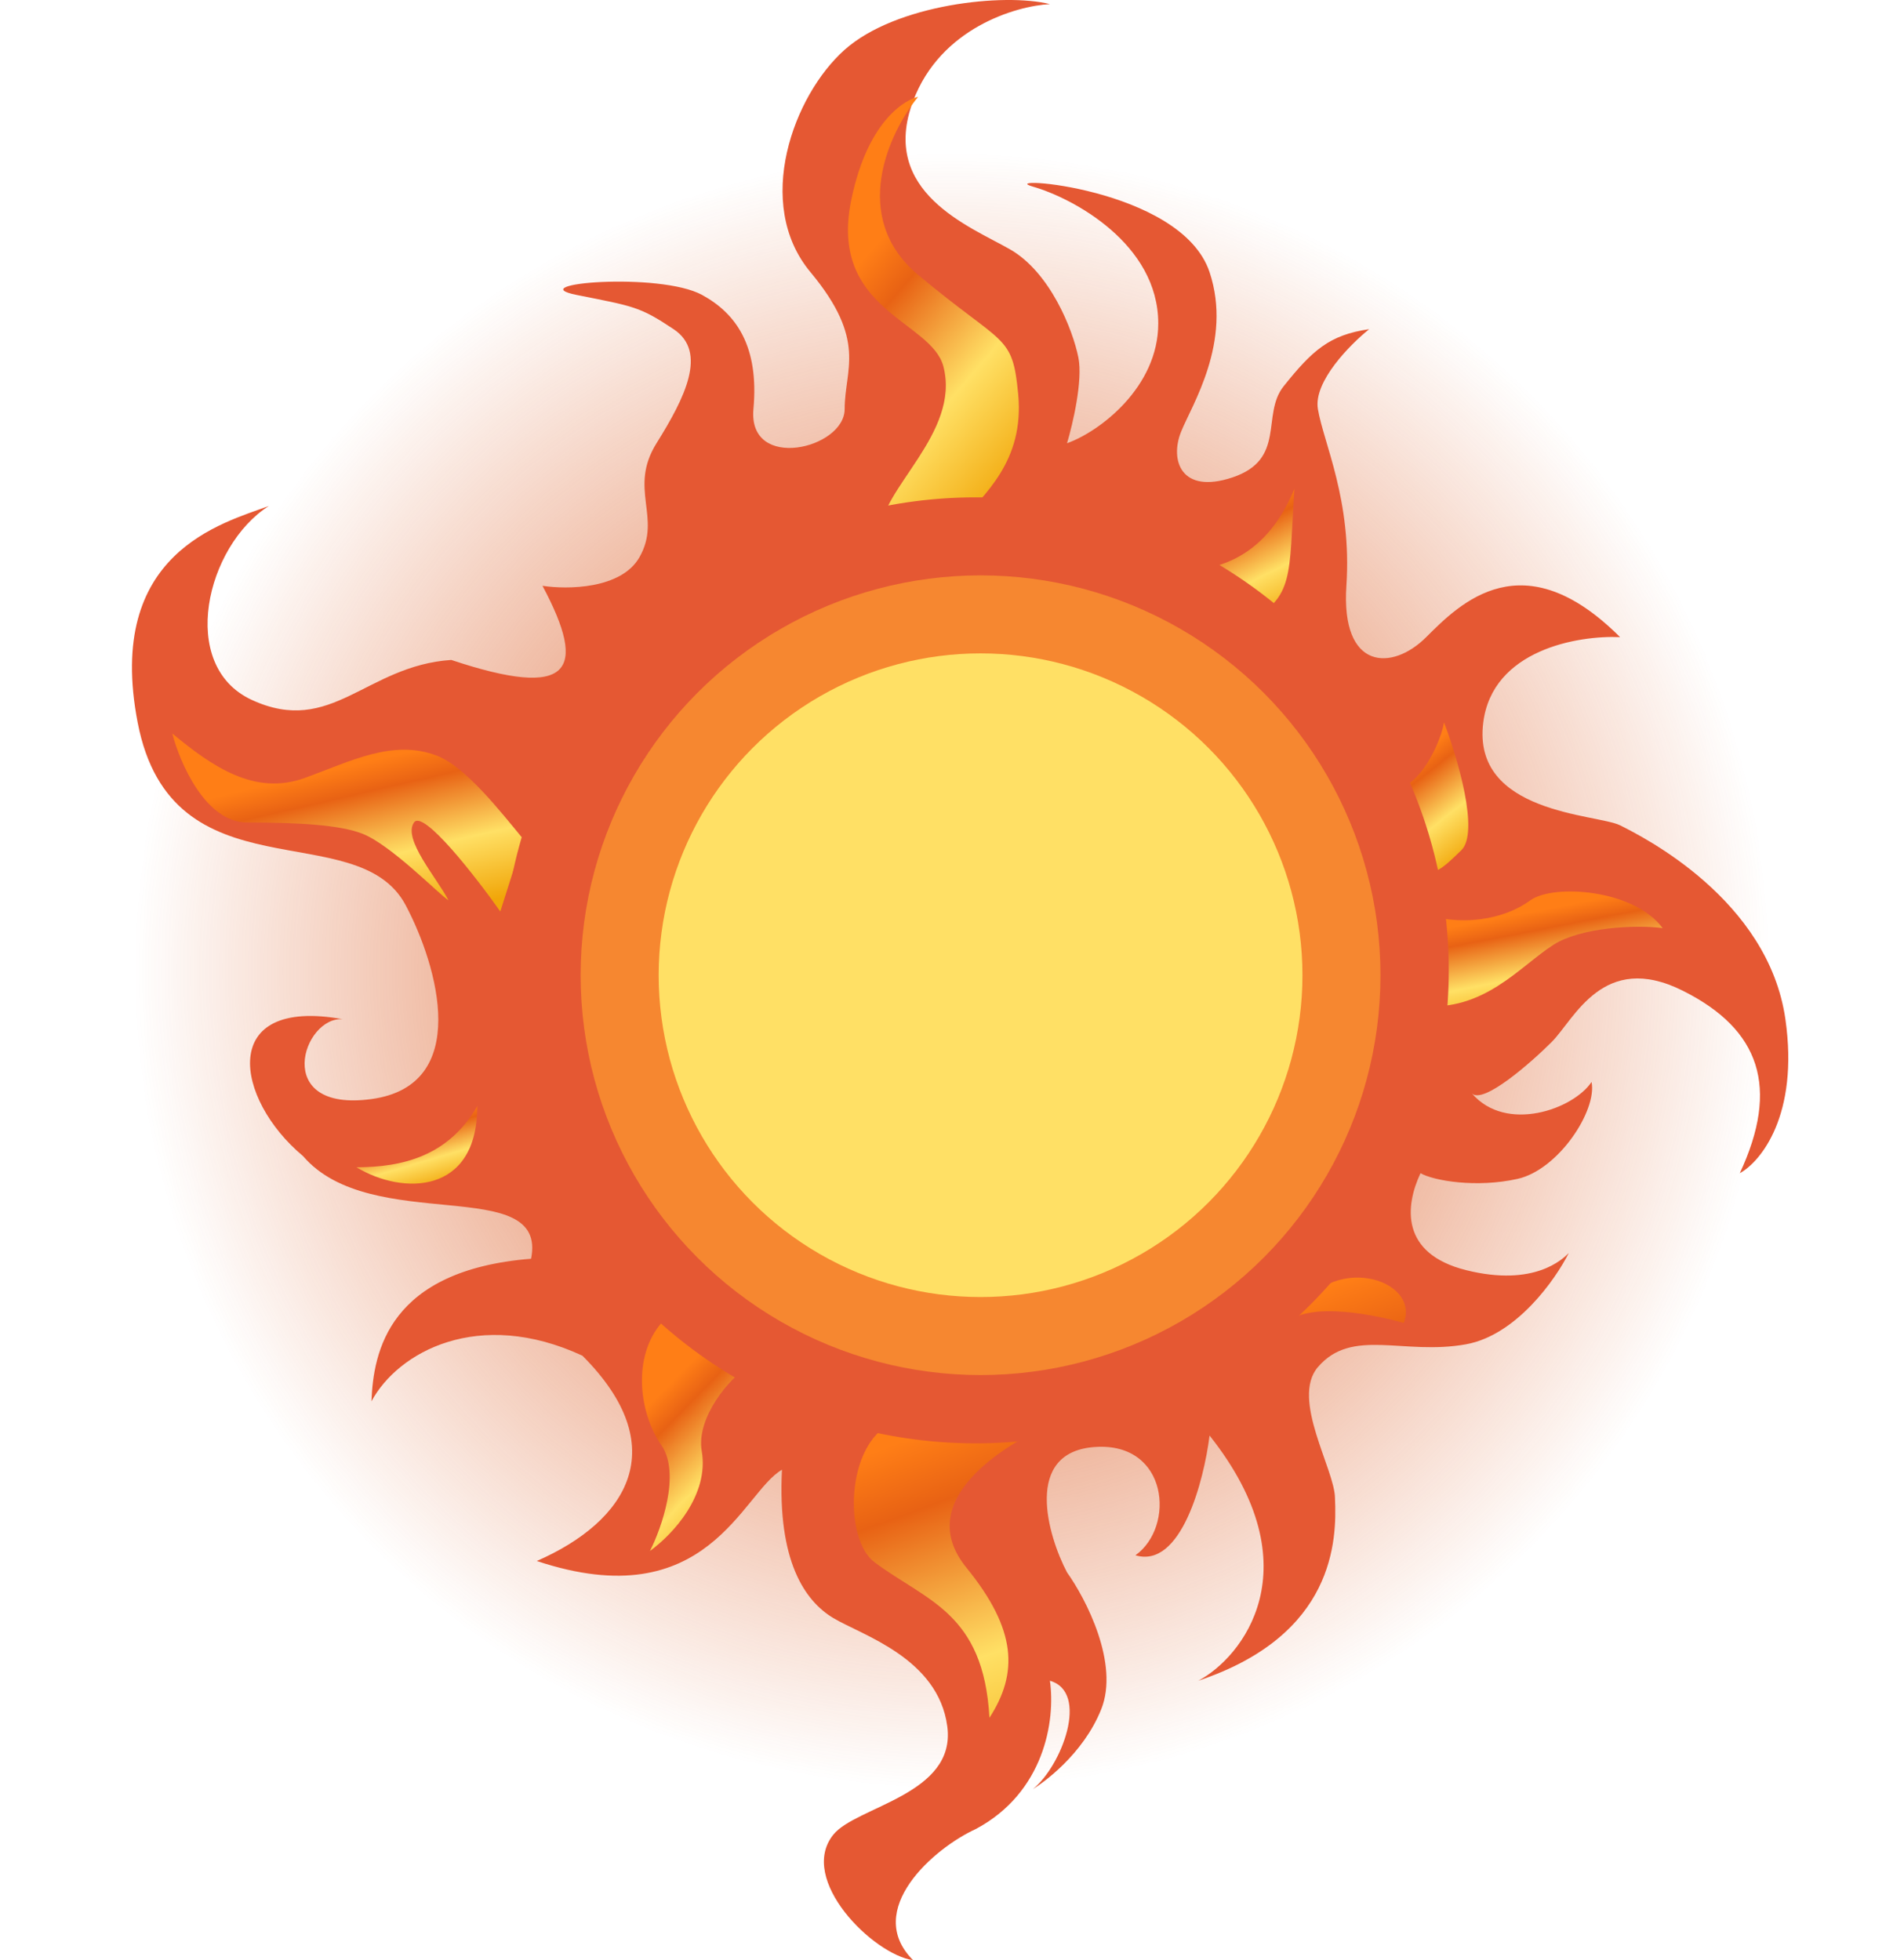 <svg viewBox="0 0 101 104" fill="none" xmlns="http://www.w3.org/2000/svg">
    <path d="M45.69 1.25C6.567 4.96 -14.492 51.574 11.424 83.403C23.4 98.168 43.399 105.471 63.111 100.392C73.671 97.668 82.802 91.624 89.307 83.759C117.712 49.596 90.955 -3.069 45.69 1.25Z" fill="url(#paint0_radial_314_356)"/>
    <path d="M33.919 29.568C32.951 31.262 30.088 31.282 28.777 31.081C31.197 35.619 30.289 37.132 23.938 35.014C19.401 35.316 17.587 39.087 13.352 37.132C9.421 35.316 10.933 28.962 14.26 26.845C11.84 27.752 5.553 29.293 7.304 38.342C9.118 47.722 18.948 43.183 21.518 48.024C23.232 51.252 25.027 57.586 19.704 58.312C14.381 59.038 16.075 53.892 18.192 54.076C11.538 52.866 12.444 58.312 16.075 61.337C19.704 65.573 29.079 62.245 28.172 66.784C20.611 67.389 19.805 71.726 19.704 74.348C21.115 71.726 25.386 69.374 30.894 71.927C35.733 76.769 33.314 80.702 28.475 82.82C37.548 85.846 39.362 79.189 41.48 77.979C41.238 82.82 42.689 84.938 44.202 85.846C45.714 86.754 49.766 87.964 50.25 91.595C50.734 95.225 45.411 95.831 44.202 97.343C42.3 99.721 46.319 103.697 48.436 104C45.774 101.337 49.545 98.049 51.763 97.041C55.392 95.104 55.997 91.292 55.694 89.174C57.811 89.779 56.312 93.713 54.787 94.923C55.291 94.62 57.448 93.108 58.416 90.687C59.384 88.266 57.61 84.837 56.602 83.425C55.593 81.509 54.243 77.011 58.114 76.769C61.985 76.527 62.348 81.005 60.231 82.517C62.65 83.244 63.86 78.584 64.163 76.163C69.728 83.183 65.876 87.964 63.558 89.174C70.816 86.754 70.917 81.711 70.816 79.492C70.816 77.979 68.457 74.227 69.909 72.533C71.724 70.415 74.446 71.927 77.772 71.322C80.434 70.838 82.511 67.893 83.216 66.481C82.914 66.784 81.402 68.297 77.772 67.389C74.252 66.508 74.546 63.96 75.353 62.245C76.059 62.649 78.317 63.032 80.495 62.548C82.672 62.064 84.729 58.917 84.426 57.404C83.459 58.856 79.89 60.127 78.075 58.009C78.68 58.614 81.24 56.356 82.309 55.286C83.519 54.076 85.031 50.445 89.265 52.563C93.377 54.62 94.407 57.707 92.29 62.245C93.399 61.64 95.435 59.159 94.709 54.076C93.802 47.722 87.148 44.394 85.939 43.788C84.729 43.183 78.075 43.183 78.68 38.342C79.164 34.469 83.721 33.703 85.939 33.804C80.797 28.66 77.47 31.988 75.655 33.804C73.841 35.619 71.122 35.569 71.421 31.081C71.724 26.542 70.212 23.516 69.909 21.701C69.667 20.248 71.623 18.272 72.631 17.465C70.514 17.767 69.607 18.599 68.094 20.491C66.885 22.003 68.256 24.37 65.372 25.332C62.65 26.239 62.046 24.424 62.65 22.911C63.212 21.506 65.394 18.135 64.163 14.439C62.65 9.901 52.67 9.295 54.787 9.901C56.904 10.506 61.441 12.926 61.441 17.162C61.441 20.551 58.315 22.911 56.602 23.516C56.904 22.508 57.448 20.188 57.206 18.978C56.904 17.465 55.694 14.439 53.577 13.229C51.46 12.018 46.621 10.203 48.436 5.362C49.887 1.489 53.88 0.319 55.694 0.218C53.275 -0.387 47.528 0.218 44.806 2.639C42.084 5.059 39.967 10.808 42.992 14.439C46.016 18.07 44.806 19.583 44.806 21.701C44.806 23.819 39.665 25.029 39.967 21.701C40.27 18.372 39.059 16.641 37.245 15.649C34.994 14.418 27.567 15.044 30.592 15.649C33.616 16.255 33.919 16.255 35.733 17.465C37.548 18.675 36.338 21.096 34.826 23.516C33.314 25.937 35.128 27.45 33.919 29.568Z" fill="#E55833"/>
    <path d="M50.044 19.444C50.959 22.984 46.686 25.935 46.686 28.295L50.959 27.705C52.18 26.23 54.348 24.494 54.012 20.919C53.706 17.674 53.28 18.417 48.701 14.582C45.038 11.513 47.175 7.009 48.701 5.14C48.192 5.238 46.068 6.201 45.159 10.592C43.938 16.493 49.411 16.998 50.044 19.444Z" fill="url(#paint1_linear_314_356)"/>
    <path d="M68.664 25.935C66.832 30.36 63.576 30.262 61.948 30.36C62.355 31.737 64.187 34.196 66.222 33.016C68.664 31.6 68.359 30.656 68.664 25.935Z" fill="url(#paint2_linear_314_356)"/>
    <path d="M76.6 38.327C76.356 39.743 74.769 42.752 73.242 41.572C73.344 42.851 73.792 45.526 74.769 45.998C75.99 46.588 76.295 46.293 77.516 45.113C78.493 44.169 77.312 40.195 76.6 38.327Z" fill="url(#paint3_linear_314_356)"/>
    <path d="M81.179 47.768C79.798 48.77 77.516 49.243 75.074 48.358C74.057 50.03 72.693 53.138 75.379 53.374C78.737 53.669 80.569 51.309 82.4 50.129C83.837 49.203 86.775 49.047 88.2 49.243C86.674 47.178 82.4 46.883 81.179 47.768Z" fill="url(#paint4_linear_314_356)"/>
    <path d="M74.464 70.192C75.379 67.831 70.496 66.356 68.664 69.897C70.496 69.012 74.464 70.192 74.464 70.192Z" fill="url(#paint5_linear_314_356)"/>
    <path d="M51.265 83.174C48.387 79.633 53.198 76.683 55.843 75.503C53.707 75.109 49.25 74.558 47.296 75.503C44.854 76.683 44.764 81.664 46.381 82.879C49.128 84.944 52.181 85.534 52.486 91.14C54.012 88.78 53.951 86.478 51.265 83.174Z" fill="url(#paint6_linear_314_356)"/>
    <path d="M37.223 76.978C36.918 75.207 38.749 73.044 39.665 72.552C38.647 71.175 36.307 68.775 35.086 70.192C33.56 71.962 33.865 74.912 35.086 76.683C36.118 78.178 35.086 81.108 34.476 82.289C35.697 81.403 37.627 79.324 37.223 76.978Z" fill="url(#paint7_linear_314_356)"/>
    <path d="M18.908 61.93C21.35 61.93 23.792 61.34 25.318 58.685C25.318 63.406 21.35 63.406 18.908 61.93Z" fill="url(#paint8_linear_314_356)"/>
    <path d="M13.108 43.638C10.91 43.638 9.547 40.49 9.14 38.917C11.277 40.687 13.526 42.232 16.161 41.277C18.603 40.392 20.844 39.194 23.181 40.097C24.708 40.687 26.539 43.047 27.76 44.523L26.539 48.358C25.216 46.49 22.449 42.929 21.96 43.638C21.35 44.523 23.181 46.588 23.792 47.768C23.309 47.473 20.739 44.818 19.213 44.228C18.011 43.763 15.855 43.638 13.108 43.638Z" fill="url(#paint9_linear_314_356)"/>
    <circle cx="51.756" cy="51.483" r="25.095" fill="#E55833"/>
    <circle cx="52.015" cy="51.741" r="21.214" fill="#F68730"/>
    <circle cx="52.015" cy="51.741" r="17.075" fill="#FFE065"/>
    <defs>
        <radialGradient id="paint0_radial_314_356" cx="0" cy="0" r="1" gradientUnits="userSpaceOnUse" gradientTransform="translate(50.498 51.502) scale(43.567 43.601)">
            <stop stop-color="#D84F12"/>
            <stop offset="1" stop-color="#D84F12" stop-opacity="0"/>
        </radialGradient>
        <linearGradient id="paint1_linear_314_356" x1="48.123" y1="11.027" x2="58.878" y2="20.213" gradientUnits="userSpaceOnUse">
            <stop stop-color="#FF7E16"/>
            <stop offset="0.179" stop-color="#E86214"/>
            <stop offset="0.591" stop-color="#FFE065"/>
            <stop offset="1" stop-color="#F1A609"/>
        </linearGradient>
        <linearGradient id="paint2_linear_314_356" x1="64.275" y1="27.814" x2="67.071" y2="33.356" gradientUnits="userSpaceOnUse">
            <stop stop-color="#FF7E16"/>
            <stop offset="0.179" stop-color="#E86214"/>
            <stop offset="0.591" stop-color="#FFE065"/>
            <stop offset="1" stop-color="#F1A609"/>
        </linearGradient>
        <linearGradient id="paint3_linear_314_356" x1="74.852" y1="40.352" x2="78.492" y2="44.983" gradientUnits="userSpaceOnUse">
            <stop stop-color="#FF7E16"/>
            <stop offset="0.179" stop-color="#E86214"/>
            <stop offset="0.591" stop-color="#FFE065"/>
            <stop offset="1" stop-color="#F1A609"/>
        </linearGradient>
        <linearGradient id="paint4_linear_314_356" x1="78.797" y1="48.849" x2="79.872" y2="54.379" gradientUnits="userSpaceOnUse">
            <stop stop-color="#FF7E16"/>
            <stop offset="0.179" stop-color="#E86214"/>
            <stop offset="0.591" stop-color="#FFE065"/>
            <stop offset="1" stop-color="#F1A609"/>
        </linearGradient>
        <linearGradient id="paint5_linear_314_356" x1="55.441" y1="73.721" x2="62.524" y2="93.099" gradientUnits="userSpaceOnUse">
            <stop stop-color="#FF7E16"/>
            <stop offset="0.179" stop-color="#E86214"/>
            <stop offset="0.591" stop-color="#FFE065"/>
            <stop offset="1" stop-color="#F1A609"/>
        </linearGradient>
        <linearGradient id="paint6_linear_314_356" x1="55.441" y1="73.721" x2="62.524" y2="93.099" gradientUnits="userSpaceOnUse">
            <stop stop-color="#FF7E16"/>
            <stop offset="0.179" stop-color="#E86214"/>
            <stop offset="0.591" stop-color="#FFE065"/>
            <stop offset="1" stop-color="#F1A609"/>
        </linearGradient>
        <linearGradient id="paint7_linear_314_356" x1="35.997" y1="72.945" x2="41.888" y2="78.701" gradientUnits="userSpaceOnUse">
            <stop stop-color="#FF7E16"/>
            <stop offset="0.179" stop-color="#E86214"/>
            <stop offset="0.591" stop-color="#FFE065"/>
            <stop offset="1" stop-color="#F1A609"/>
        </linearGradient>
        <linearGradient id="paint8_linear_314_356" x1="21.129" y1="59.731" x2="22.176" y2="63.292" gradientUnits="userSpaceOnUse">
            <stop stop-color="#FF7E16"/>
            <stop offset="0.179" stop-color="#E86214"/>
            <stop offset="0.591" stop-color="#FFE065"/>
            <stop offset="1" stop-color="#F1A609"/>
        </linearGradient>
        <linearGradient id="paint9_linear_314_356" x1="15.592" y1="41.317" x2="17.55" y2="49.742" gradientUnits="userSpaceOnUse">
            <stop stop-color="#FF7E16"/>
            <stop offset="0.179" stop-color="#E86214"/>
            <stop offset="0.591" stop-color="#FFE065"/>
            <stop offset="1" stop-color="#F1A609"/>
        </linearGradient>
    </defs>
</svg>